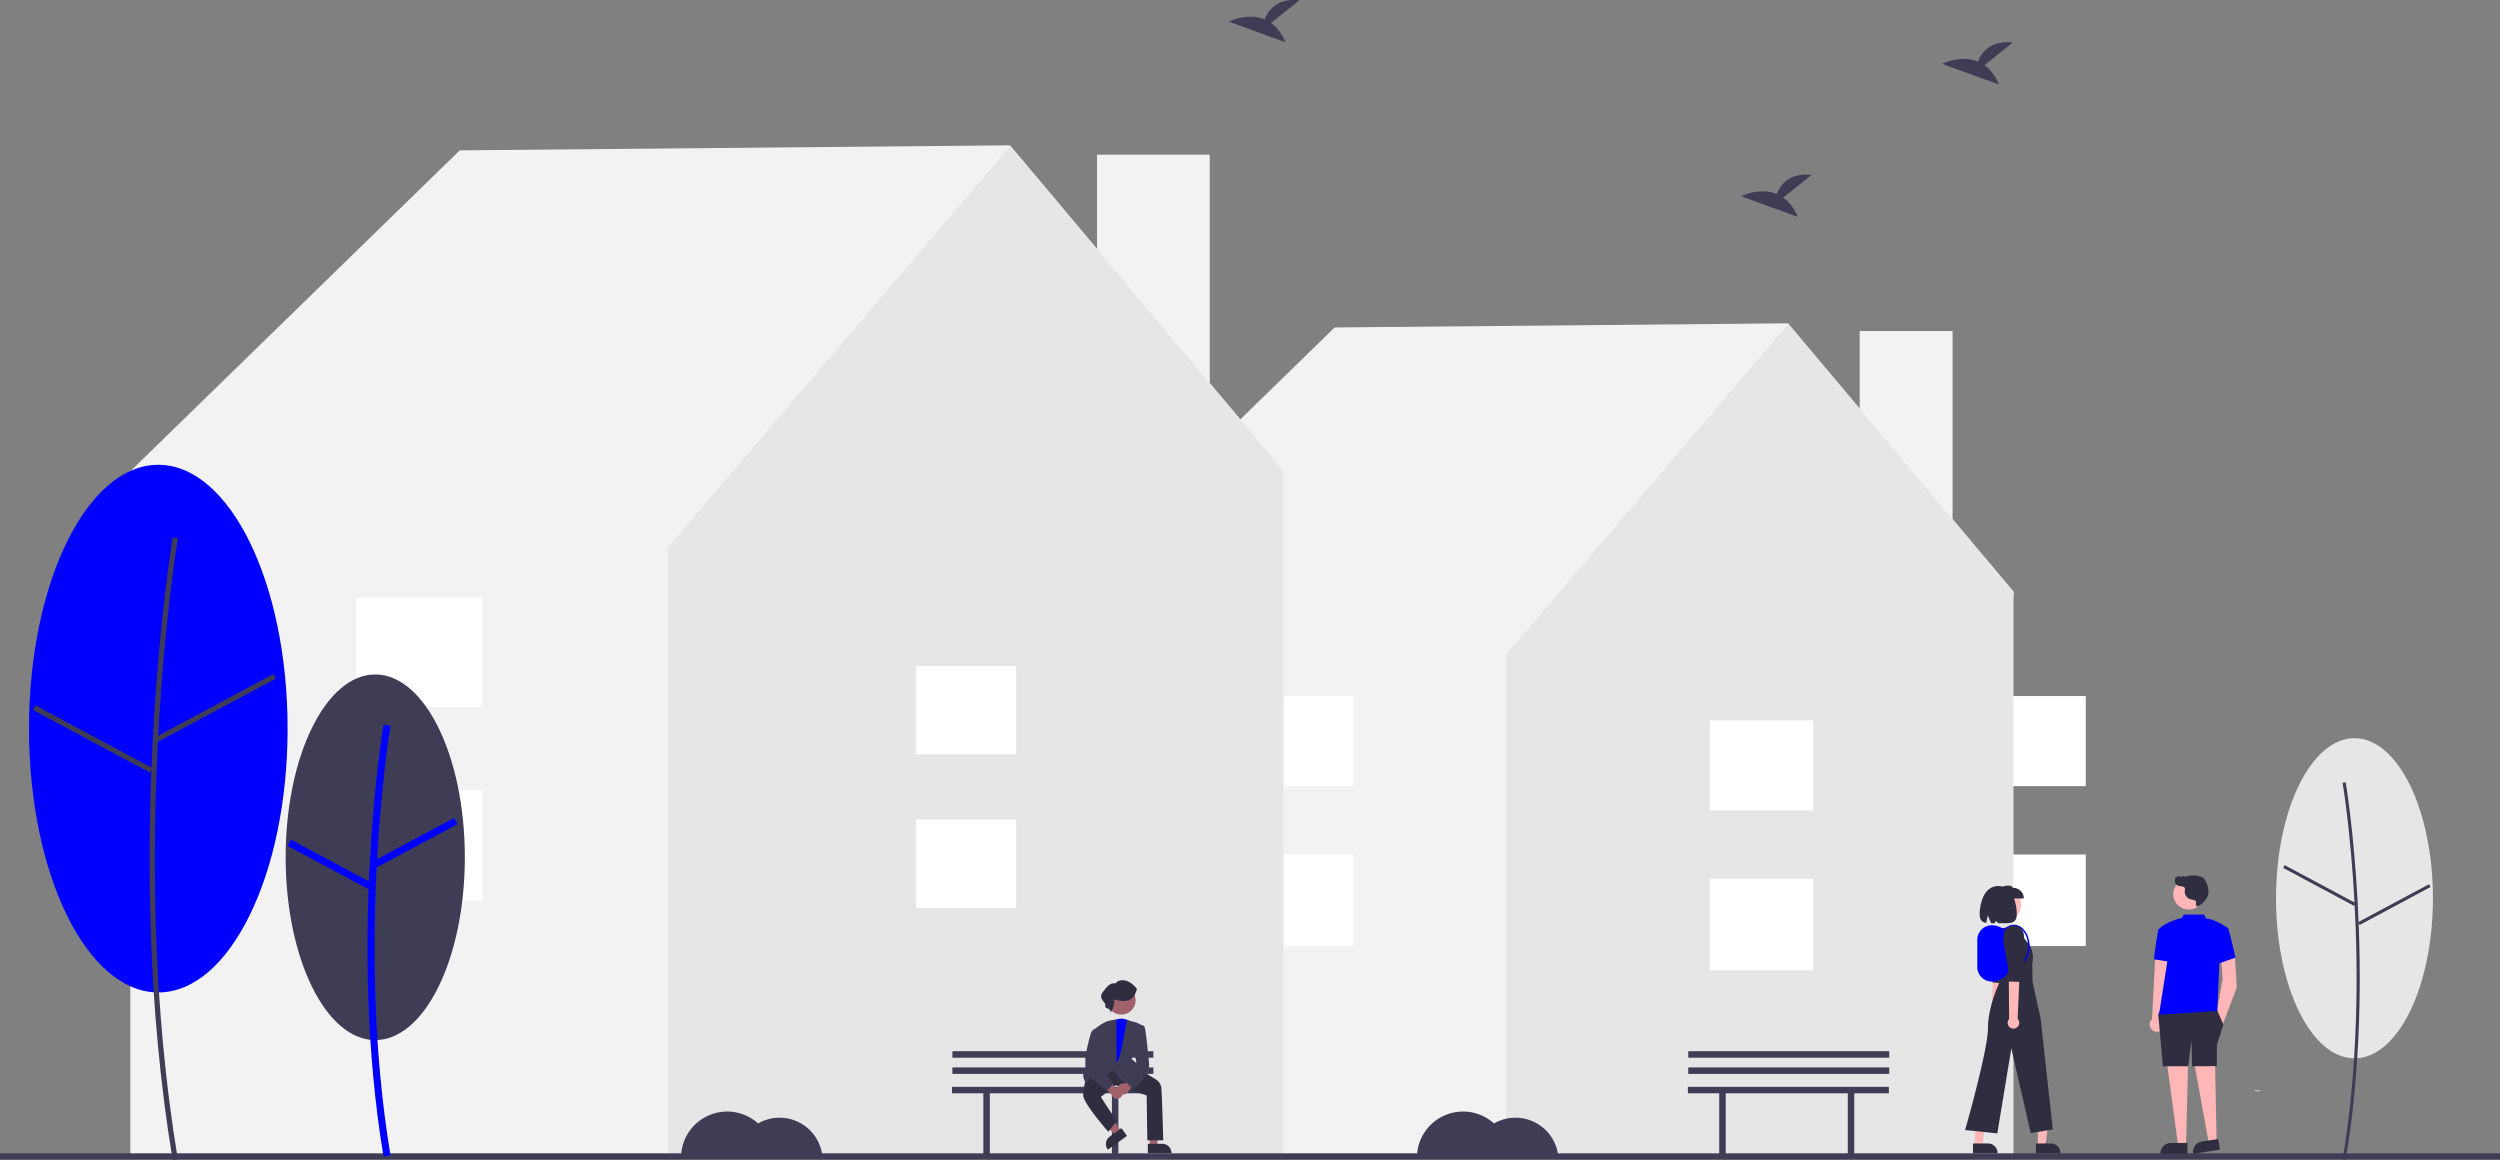 <svg id="ac17a011-2235-4d6e-9215-68b7e9b08c6d" data-name="Layer 1" xmlns="http://www.w3.org/2000/svg" width="927.825" height="430.531" viewBox="0 0 927.825 430.531"><rect x="0" y="0" width="927.825" height="430.531" fill="#808080" stroke="none"/><g id="e2e93f8f-7564-4f04-97ba-a6a57d99bb97" data-name="Group 207"><rect id="b5a541a8-7535-4c51-9d7f-fd8f7dfb820f" data-name="Rectangle 371" x="735.65" y="317.131" width="38.44" height="33.977" fill="#fff"/><rect id="b58c34ea-9b80-4190-9b84-c1a25f2ce0e8" data-name="Rectangle 372" x="735.65" y="258.322" width="38.44" height="33.438" fill="#fff"/><rect id="e47ca883-21cb-467c-8a20-6297fedb8667" data-name="Rectangle 373" x="690.188" y="122.855" width="34.464" height="119.297" fill="#f2f2f2"/><path id="bde9fe27-fc65-4752-b327-f8d1d468fd31" data-name="Path 2698" d="M883.502,454.446l-83.821-99.719-168.257,1.538-102.066,99.41,2.063,1.326h-.737v206.785h352.589v-206.782Z" transform="translate(-136.087 -234.734)" fill="#f2f2f2"/><path id="bb90e97d-6545-40e5-8624-e9426748ab48" data-name="Path 2699" d="M799.765,354.939l-104.716,122.768v186.078h188.224v-209.432Z" transform="translate(-136.087 -234.734)" fill="#e6e6e6"/><rect id="b9d2bcf1-4ed0-4d63-990a-eb373d41e900" data-name="Rectangle 374" x="634.516" y="326.147" width="38.44" height="33.977" fill="#fff"/><rect id="bc4ee958-773e-4b33-9c7e-f2b70eeb8edb" data-name="Rectangle 375" x="634.516" y="267.337" width="38.44" height="33.438" fill="#fff"/><rect id="b3260e63-627e-43d0-a31c-2932bbde74b6" data-name="Rectangle 378" x="463.685" y="317.131" width="38.44" height="33.977" fill="#fff"/><rect id="ae0cef1e-5b8d-49a0-a20e-777b2a5076c1" data-name="Rectangle 379" x="463.685" y="258.322" width="38.44" height="33.438" fill="#fff"/><rect id="f6229257-39af-4efc-bd56-2d238dab0191" data-name="Rectangle 380" x="407.134" y="57.407" width="41.83" height="144.796" fill="#f2f2f2"/><path id="b6cfab8c-8a78-4f70-bce5-26dc2c1691ba" data-name="Path 2700" d="M612.675,409.698l-101.738-121.032-204.217,1.866-123.881,120.664,2.5,1.609h-.891v250.979h427.953v-250.98Z" transform="translate(-136.087 -234.734)" fill="#f2f2f2"/><path id="bf914a0c-c65d-4d2a-b54f-72b8100f5166" data-name="Path 2701" d="M511.043,288.923l-127.1,149.01v225.851h228.458v-254.2Z" transform="translate(-136.087 -234.734)" fill="#e6e6e6"/><rect id="b98448c5-7575-4239-b3cf-ca82a3e3ea20" data-name="Rectangle 381" x="339.994" y="304.151" width="37.105" height="32.797" fill="#fff"/><rect id="ad2d15e3-8e25-4aa4-9231-8b39d6750c8e" data-name="Rectangle 381" x="339.994" y="247.151" width="37.105" height="32.797" fill="#fff"/><rect id="eab00621-fabd-400a-a276-75efb7b0af3e" data-name="Rectangle 385" x="132.217" y="293.207" width="46.657" height="41.239" fill="#fff"/><rect id="a128758c-9ccb-419c-a0c2-268ccf30f6b6" data-name="Rectangle 386" x="132.217" y="221.827" width="46.657" height="40.585" fill="#fff"/><rect id="b31be022-322c-4be5-8445-6d19f347c82d" data-name="Rectangle 387" y="428.03" width="927.825" height="2.285" fill="#3f3d56"/><ellipse id="fb3e5fff-9d5c-4105-af2e-5dbce323d204" data-name="Ellipse 519" cx="139.265" cy="318.161" rx="33.252" ry="67.848" fill="#3f3d56"/><path id="bc2a6fbc-79f0-4c8f-a768-fa2260ff1f0a" data-name="Path 2702" d="M278.423,663.952c-13.318-79.9-.134-159.52,0-160.314l2.591.439c-.134.79-13.242,79.988,0,159.444Z" transform="translate(-136.087 -234.734)" fill="#0000ff"/><rect id="fc2c940b-5f2a-4062-b25b-4f06088919a1" data-name="Rectangle 388" x="273.16" y="546.19" width="34.1" height="2.628" transform="translate(-360.014 -33.129) rotate(-28.142)" fill="#0000ff"/><rect id="b648551f-f898-40e6-8877-21ed995cf85e" data-name="Rectangle 389" x="257.161" y="538.514" width="2.628" height="34.101" transform="translate(-489.401 286.541) rotate(-61.842)" fill="#0000ff"/><ellipse id="f6708a08-9efb-4dd9-92df-8379a87605a8" data-name="Ellipse 520" cx="58.747" cy="270.411" rx="47.988" ry="97.915" fill="#0000ff"/><path id="f0177925-0334-4681-bcee-c5ad2a35feb2" data-name="Path 2703" d="M200.179,665.266c-19.194-115.162-.194-229.905,0-231.051l1.911.324c-.194,1.143-19.138,115.577,0,230.409Z" transform="translate(-136.087 -234.734)" fill="#3f3d56"/><rect id="a712a46e-cade-4357-8e77-dbd0fc78e20d" data-name="Rectangle 390" x="191.672" y="496.396" width="49.213" height="1.939" transform="translate(-345.106 -73.927) rotate(-28.142)" fill="#3f3d56"/><rect id="bf5057d7-06ce-40d6-a693-afa411afed53" data-name="Rectangle 391" x="169.509" y="484.398" width="1.939" height="49.213" transform="translate(-494.823 184.371) rotate(-61.842)" fill="#3f3d56"/><path id="e0e32826-8a02-442b-88db-78ef9b028b9f" data-name="Path 2708" d="M797.91,308.067l10.519-8.414c-8.172-.9-11.53,3.555-12.9,7.083-6.384-2.651-13.335.823-13.335.823l21.047,7.641a15.926,15.926,0,0,0-5.328-7.134Z" transform="translate(-136.087 -234.734)" fill="#3f3d56"/><path id="fc170603-eecc-4d0e-91f5-af180c4776b3" data-name="Path 2709" d="M607.814,243.266l10.519-8.414c-8.172-.9-11.53,3.555-12.9,7.083-6.384-2.651-13.335.823-13.335.823l21.047,7.641A15.927,15.927,0,0,0,607.814,243.266Z" transform="translate(-136.087 -234.734)" fill="#3f3d56"/><path id="a6aaaefd-85ed-4294-a3ab-11630fdc860e" data-name="Path 2710" d="M872.576,258.932l10.519-8.414c-8.172-.9-11.53,3.555-12.9,7.083-6.384-2.651-13.335.823-13.335.823l21.047,7.641a15.926,15.926,0,0,0-5.328-7.134Z" transform="translate(-136.087 -234.734)" fill="#3f3d56"/><path id="f3e84e62-276d-410e-a851-b4ea7720fd1f" data-name="Path 2712" d="M425.411,649.546a15.907,15.907,0,0,0-7.966,2.138,17.12,17.12,0,0,0-28.6,12.718h52.507a15.987,15.987,0,0,0-15.94-14.855Z" transform="translate(-136.087 -234.734)" fill="#3f3d56"/><path id="a10acadf-7e52-492c-90db-e6a7dfe34535" data-name="Path 2713" d="M698.52,649.546a15.907,15.907,0,0,0-7.966,2.138,17.12,17.12,0,0,0-28.6,12.718h52.507A15.987,15.987,0,0,0,698.52,649.546Z" transform="translate(-136.087 -234.734)" fill="#3f3d56"/><g id="bb0b3cd5-3da7-43e4-8c5b-5b823a451806" data-name="Group 204"><path id="b00da081-b9b4-42ac-9e63-e919fc3419db" data-name="Path 2714" d="M563.99,638.084h-74.586v2.406h11.632v22.857h2.406v-22.857h45.306v22.857h2.406v-22.857h12.835Z" transform="translate(-136.087 -234.734)" fill="#3f3d56"/><rect id="bfe5832a-e115-41ee-a4ba-2e773473c4a6" data-name="Rectangle 400" x="353.463" y="396.151" width="74.586" height="2.406" fill="#3f3d56"/><rect id="bab13bb6-e6fe-4513-9003-eb57c5074c44" data-name="Rectangle 401" x="353.463" y="390.136" width="74.586" height="2.406" fill="#3f3d56"/></g><ellipse id="aa8721c8-d842-48ea-8483-672038784c80" data-name="Ellipse 525" cx="873.818" cy="333.374" rx="29.118" ry="59.413" fill="#e6e6e6"/><path id="fce21a03-aec9-4c43-a8b9-7fe7f02bca1f" data-name="Path 2716" d="M1006.662,665.266c11.647-69.878.117-139.5,0-140.2l-1.16.2c.117.693,11.613,70.13,0,139.808Z" transform="translate(-136.087 -234.734)" fill="#3f3d56"/><rect id="a5aff401-4db7-46be-9a4f-5e3e73b6543e" data-name="Rectangle 406" x="996.302" y="548.447" width="1.177" height="29.872" transform="translate(-106.29 941.772) rotate(-61.847)" fill="#3f3d56"/><rect id="a468bbdf-a46e-4a5a-964c-a253080b064e" data-name="Rectangle 407" x="1009.753" y="569.86" width="29.872" height="1.177" transform="translate(-284.011 316.238) rotate(-28.153)" fill="#3f3d56"/><g id="bad665b2-0551-4a31-9519-7a83feaa5b8f" data-name="Group 202"><path id="bd67ec29-eb54-49c9-a2f2-3741483e09c1" data-name="Path 2721" d="M974.804,639.347a1.77,1.77,0,0,1-1.677-.085c-.128-.078-.232.13-.1.208a1.983,1.983,0,0,0,1.855.1.121.121,0,0,0,.074-.147.117.117,0,0,0-.146-.078Z" transform="translate(-136.087 -234.734)" fill="#fff"/><path id="b4658a82-8bfd-4cb5-87c9-3b978f05d2ab" data-name="Path 2749" d="M938.012,617.311a2.715,2.715,0,0,0,.746-4.095l3.156-24.522-5.9.248-1.245,24.026a2.729,2.729,0,0,0,3.243,4.343Z" transform="translate(-136.087 -234.734)" fill="#ffb6b6"/><path id="ac8a2622-9b78-404a-a129-e22c6ad8388a" data-name="Path 2750" d="M965.46,588.691l.758,12.538-5.117,13.514-2.445-3.615,2.33-13.147-.646-8.411Z" transform="translate(-136.087 -234.734)" fill="#ffb6b6"/><path id="e1feea71-f079-424d-a2fd-b7fa32049e97" data-name="Path 2751" d="M958.133,627.349l.628,32.23-2.755.427-5.955-32.987Z" transform="translate(-136.087 -234.734)" fill="#ffb6b6"/><path id="a25e02b8-dad8-45e4-930f-c8ef4bf402b0" data-name="Path 2752" d="M940.265,628.907l4.312,31.946h2.788l.836-33.51Z" transform="translate(-136.087 -234.734)" fill="#ffb6b6"/><circle id="a2d9a217-bb30-4f6e-8758-798f4b2fc4f7" data-name="Ellipse 528" cx="812.292" cy="331.834" r="5.733" fill="#ffb6b6"/><path id="ed90311c-42ab-413e-a87b-8e2c2e7025e5" data-name="Path 2754" d="M958.835,609.371l2.406,5.625-2.406,7.569v7.834l-9.213.055-.2-9.634-1.24,9.634h-9.381l-1.736-19.31,2.491-4.57Z" transform="translate(-136.087 -234.734)" fill="#2f2e41"/><path id="a349bd5f-a368-4da1-9de8-714f537c8154" data-name="Path 2755" d="M946.538,574.179l-.678,1.256s-5.846,1.139-8.8,4.357l3.965,8.1-3.672,23.445,21.648-1.443.768-18.051,3.258-12.625s-5.647-3.873-8.084-3.466l-.853-1.568Z" transform="translate(-136.087 -234.734)" fill="#0000ff"/><path id="bc8c703e-ce79-44af-a241-f3b8113ec890" data-name="Path 2756" d="M942.622,580.636l-5.564-.843s-1.523,8.935-1.511,10.975l6.716,1.071Z" transform="translate(-136.087 -234.734)" fill="#0000ff"/><path id="f0003231-8b75-4982-9bcf-ef14e3372ad2" data-name="Path 2757" d="M960.368,579.782l2.659-.57s1.026,3.255,2.718,10.921l-6.912,2.412Z" transform="translate(-136.087 -234.734)" fill="#0000ff"/><path id="a787a3f3-2965-4511-86d6-f19297d9f1dd" data-name="Path 2758" d="M947.908,662.949h-10.013v-.127a3.9,3.9,0,0,1,3.9-3.9h6.113Z" transform="translate(-136.087 -234.734)" fill="#2f2e41"/><path id="be5f3b87-541b-42c1-8906-4b0eae6bb5c2" data-name="Path 2759" d="M959.972,661.417l-9.894,1.532-.019-.125a3.9,3.9,0,0,1,3.255-4.447h0l6.043-.936Z" transform="translate(-136.087 -234.734)" fill="#2f2e41"/><path id="bdf1dedf-97d6-423a-b81b-502059141602" data-name="Path 2800" d="M950.627,568.899a8.206,8.206,0,0,0-1.348-.351,3.063,3.063,0,0,1-2.343-3.453,1.556,1.556,0,0,0,.084-.569c-.06-.426-.559-.7-1.037-.8a11.525,11.525,0,0,1-1.444-.24,1.953,1.953,0,0,1-1.276-1.532,2.844,2.844,0,0,1,.484-1.908l.173.434a1.616,1.616,0,0,0,.564-.738,1.143,1.143,0,0,1,.886.622c.277.143.317-.444.624-.53a.612.612,0,0,1,.382.082,3.5,3.5,0,0,0,2-.1,8.575,8.575,0,0,1,3.489,0,4.415,4.415,0,0,1,2.062.927,4.233,4.233,0,0,1,.961,1.445,7.412,7.412,0,0,1,.778,4.051,5.419,5.419,0,0,1-1.547,3.038c-.442.445-1.883,2-2.673,1.731C950.454,570.674,951.797,569.439,950.627,568.899Z" transform="translate(-136.087 -234.734)" fill="#2f2e41"/></g><g id="b0969277-1c50-4181-9d73-9d1859a1c16a" data-name="Group 203"><path id="ba337d0a-8297-454c-b7c0-a84cc7228b8a" data-name="Path 2809" d="M877.494,615.079a1.954,1.954,0,0,0,.465-2.959l2.539-25.476-4.239.281-1.174,25.086a1.964,1.964,0,0,0,2.41,3.068Z" transform="translate(-136.087 -234.734)" fill="#feb8b8"/><path id="baee58ba-8b7e-41bd-a49a-5a973cb51c9f" data-name="Path 2810" d="M874.54,585.698l1.111,8.447-.154,5.177,4.663.427.934-4.306.515-11.4a3.4,3.4,0,0,0-3.006-3.533h0a3.4,3.4,0,0,0-3.765,2.933Z" transform="translate(-136.087 -234.734)" fill="#2f2e41"/><path id="a55f708b-c56d-40d7-8fe0-6d66390244b3" data-name="Path 2811" d="M892.396,660.022h2.825l1.345-10.909h-4.174Z" transform="translate(-136.087 -234.734)" fill="#feb8b8"/><path id="b6b45ade-298d-4ff2-94a4-a37f95243eb6" data-name="Path 2812" d="M891.675,662.765h9.12v-.115a3.55,3.55,0,0,0-3.549-3.55h-5.57Z" transform="translate(-136.087 -234.734)" fill="#2f2e41"/><path id="f4649383-2595-4a8f-aa9c-3b4fb84ebbec" data-name="Path 2813" d="M869.042,660.022h2.828l1.346-10.909h-4.174Z" transform="translate(-136.087 -234.734)" fill="#feb8b8"/><path id="a8a00f62-f808-47f0-a287-933cb9b61641" data-name="Path 2814" d="M868.321,662.765h9.12v-.115a3.55,3.55,0,0,0-3.549-3.55h-5.57Z" transform="translate(-136.087 -234.734)" fill="#2f2e41"/><circle id="aa8274e2-6941-4dae-bd5e-def77c645208" data-name="Ellipse 532" cx="743.953" cy="335.63" r="6.132" fill="#feb8b8"/><path id="ee3cc59d-8ac2-404b-a5ce-5beed8fb1147" data-name="Path 2815" d="M880.833,578.985l-4.255.486h0a11.324,11.324,0,0,0-1.448,10.225l3.211,9.289s-4.457,8.936-4.457,17.232-8.489,37.91-8.489,37.91l11.949,1.246,5.214-31.547,7.185,31.42,8.2-1.335-4.517-41.2-2.985-13.559-.126-6.603s1.269-4.962-1.907-8.138l-3.878-5.4Z" transform="translate(-136.087 -234.734)" fill="#2f2e41"/><path id="a1940382-af04-4127-90cc-9837e50185c2" data-name="Path 2816" d="M887.188,568.174h-9.014v-3.928c1.978-.786,3.913-1.454,5.083,0a3.928,3.928,0,0,1,3.928,3.928h.003Z" transform="translate(-136.087 -234.734)" fill="#2f2e41"/><path id="acd8f2dd-d528-4732-b8ea-716e1c0bef4c" data-name="Path 2817" d="M877.683,563.553c-5.387,0-6.895,6.752-6.895,10.561,0,2.124.961,2.884,2.47,3.141l.533-2.843,1.249,2.966c.424,0,.87-.006,1.331-.015l.423-.872.944.856c3.781.006,6.838.557,6.838-3.233C884.574,570.306,883.252,563.553,877.683,563.553Z" transform="translate(-136.087 -234.734)" fill="#2f2e41"/><path id="e83ec7c5-dad6-4bed-8390-869fdd075c40" data-name="Path 2818" d="M885.646,600.848l.228-9.891.6-4.391,1.494,4.35Z" transform="translate(-136.087 -234.734)" opacity="0.2" style="isolation:isolate"/><path d="M875.313,599.029h-.001a5.398,5.398,0,0,1-5.385-5.391V583.515a5.399,5.399,0,0,1,5.385-5.386,7.279,7.279,0,0,1,7.271,7.271v6.358A7.279,7.279,0,0,1,875.313,599.029Z" transform="translate(-136.087 -234.734)" fill="#0000ff"/><path id="bf0df318-8eb5-4d94-81d3-4bb15bcc9061" data-name="Path 2822" d="M887.311,591.911a9.417,9.417,0,0,0,2.018-6.03c0-4.39-2.615-7.961-5.829-7.961a5.36,5.36,0,0,0-4.46,2.829l.484.3a4.808,4.808,0,0,1,3.976-2.559c2.9,0,5.26,3.316,5.26,7.393a8.843,8.843,0,0,1-1.883,5.662Z" transform="translate(-136.087 -234.734)" fill="#0000ff"/><path id="a9996706-20b7-4221-bf1d-631720fff922" data-name="Path 2823" d="M884.548,616.107a2.141,2.141,0,0,0,.333-3.265l1.263-28.024-4.621.56.206,27.516a2.152,2.152,0,0,0,2.819,3.213Z" transform="translate(-136.087 -234.734)" fill="#feb8b8"/><path id="b7e51dee-6a07-4936-9052-464035fd5ac7" data-name="Path 2824" d="M879.571,584.14l1.718,9.176.139,5.673,5.126.19.766-4.766-.114-12.5a3.727,3.727,0,0,0-3.5-3.686h0a3.727,3.727,0,0,0-3.945,3.433Z" transform="translate(-136.087 -234.734)" fill="#2f2e41"/></g><g id="a58cce9b-d39c-47cc-8120-0d42dfc791ce" data-name="Group 205"><path id="a0dd0c82-950a-49db-94f4-e7e7de1bc5af" data-name="Path 2714-2" d="M837.096,638.084h-74.586v2.406h11.632v22.857h2.406v-22.857h45.306v22.857h2.406v-22.857h12.835Z" transform="translate(-136.087 -234.734)" fill="#3f3d56"/><rect id="f2727459-dd1d-4acf-8fac-ec7a83bd6430" data-name="Rectangle 400-2" x="626.57" y="396.151" width="74.586" height="2.406" fill="#3f3d56"/><rect id="bb8522d3-8057-452e-ad4f-a3017d1ac1bc" data-name="Rectangle 401-2" x="626.57" y="390.136" width="74.586" height="2.406" fill="#3f3d56"/></g><circle id="e302e70a-8ea6-4f05-9d51-f108afd7265a" data-name="Ellipse 533" cx="416.155" cy="371.232" r="5.318" fill="#a0616a"/><g id="a8186a18-1b70-4502-ae04-cf9d2cd206dc" data-name="Group 206"><path id="e1966b26-6f2b-4ac7-865b-2385e7a0bdf7" data-name="Path 2833" d="M562.779,660.124h2.722l1.3-10.5h-4.022Z" transform="translate(-136.087 -234.734)" fill="#a0616a"/><path id="b35ef1a7-3511-45c7-87ed-516152d0abc7" data-name="Path 2834" d="M562.085,659.236h5.361a3.417,3.417,0,0,1,3.417,3.416v.111h-8.778Z" transform="translate(-136.087 -234.734)" fill="#2f2e41"/><path id="ba293adc-98d4-49a8-bd80-6bd9032c7387" data-name="Path 2835" d="M552.244,654.543l-2.206,1.6-7.2-7.748,3.255-2.355Z" transform="translate(-136.087 -234.734)" fill="#a0616a"/><path id="f74f808b-d3e7-4f43-b666-3d99fd8b783e" data-name="Path 2836" d="M554.351,656.28l-7.112,5.146-.065-.09a3.417,3.417,0,0,1,.765-4.771h0l4.344-3.143Z" transform="translate(-136.087 -234.734)" fill="#2f2e41"/><path id="f51e1217-fe86-4590-9400-b814e4ba9137" data-name="Path 2837" d="M555.221,613.73a5.2,5.2,0,0,0-5.945,0l-2.137,17.828h6.418l.951-5.7,2.139-8.557Z" transform="translate(-136.087 -234.734)" fill="#0000ff"/><path id="a9447c5c-1b6b-49f4-bd4e-0fb963a216ca" data-name="Path 2838" d="M561.652,641.265l-11.519-3.761-5.491,4.357,5.834,8.918-3.051,4-.087-.1c-.379-.431-9.271-10.593-9.245-13.475a21.683,21.683,0,0,1,.982-5.76l2.889-4.1,4.1-1.206,13.572,1.9h.022l5.484,3.338a4.308,4.308,0,0,1,1.952,3.183c.235,2.119.709,19.092.714,19.263v.111h-5.914Z" transform="translate(-136.087 -234.734)" fill="#2f2e41"/><path id="b0ec83f4-34be-41ac-ac5c-e463e309da0c" data-name="Path 2839" d="M554.35,637.005c-2-.89-4.559-4.364-4.98-4.95-.824.448-6.831,3.659-8.525,2.834a3.145,3.145,0,0,0-1.558,1.8l-.05.251-.145-.211c-.027-.039-2.636-3.919.739-6.33a10.55,10.55,0,0,0,3.992-4.673l-1.67-8.826.044-.041c.137-.127,3.388-3.118,6.354-3.474l1.83-.323.08,6.966v8.918c1.478-.186,3.817-15.768,3.817-15.768l1.222.448c.316.061,3.865.77,4.807,2.182l.031.046-3.228,8.728-.944,1.421v1.819l5.516,4.8-.078.082c-.188.2-4.255,4.427-6.624,4.426A1.536,1.536,0,0,1,554.35,637.005Z" transform="translate(-136.087 -234.734)" fill="#3f3d56"/><path id="eefca04e-f413-4147-9cd0-c317d0fe543c" data-name="Path 2840" d="M550.904,638.59a2.082,2.082,0,0,1,2.685-1.727l3.048-3.654,2.672,1.311-4.377,5.1a2.093,2.093,0,0,1-4.028-1.029Z" transform="translate(-136.087 -234.734)" fill="#a0616a"/><path id="ff34ef5e-7b9c-4951-9659-39755bce11d9" data-name="Path 2841" d="M553.058,635.492l4.782-6.455-1.184-6.4,1.922-7.206.048-.021a2.479,2.479,0,0,1,1.658-.114,1.121,1.121,0,0,1,.624.648c.476,1.189,1.623,13.3,1.671,13.838a13.684,13.684,0,0,1-.724,3.366c-.477.953-4.824,5.762-5.008,5.967l-.076.084Z" transform="translate(-136.087 -234.734)" fill="#3f3d56"/><path id="f7214f4f-31e3-4811-b615-35d765e84f5c" data-name="Path 2842" d="M556.811,604.598c-1.77,2.226-4.8,1.818-7.231,1a7.693,7.693,0,0,1-1.369,5.022c.313-1.263-1.007-1.514-1.778-1.984-.3-.376-.05-.936-.172-1.4-1.384-1.622-2.3-2.846-.524-4.75,1.04-1.392,2.288-3.129,4.269-2.764,1.568-1.829,4.136-1.353,5.889-.074a12.519,12.519,0,0,1,2.136,2.007,8.5,8.5,0,0,1-1.109,2.786" transform="translate(-136.087 -234.734)" fill="#2f2e41"/><path id="bfe53212-0def-40e7-8ff5-929a9fdb9ea9" data-name="Path 2845" d="M552.746,640.144a2.082,2.082,0,0,0-2.685-1.727l-3.048-3.654-2.672,1.311,4.377,5.1a2.093,2.093,0,0,0,4.028-1.029Z" transform="translate(-136.087 -234.734)" fill="#a0616a"/><path id="f06f3d19-66e8-4120-a295-4fab0eca013e" data-name="Path 2846" d="M546.836,639.489c-.273-.2-6.684-5.024-7.4-6.456s-.54-5.684-.53-5.877a69.59,69.59,0,0,1,2.072-9.068,2.627,2.627,0,0,1,3.391-1.518q.039.015.078.031l.074.03-1.073,12.518,5.853,7.764-2.384,2.635Z" transform="translate(-136.087 -234.734)" fill="#3f3d56"/></g></g></svg>